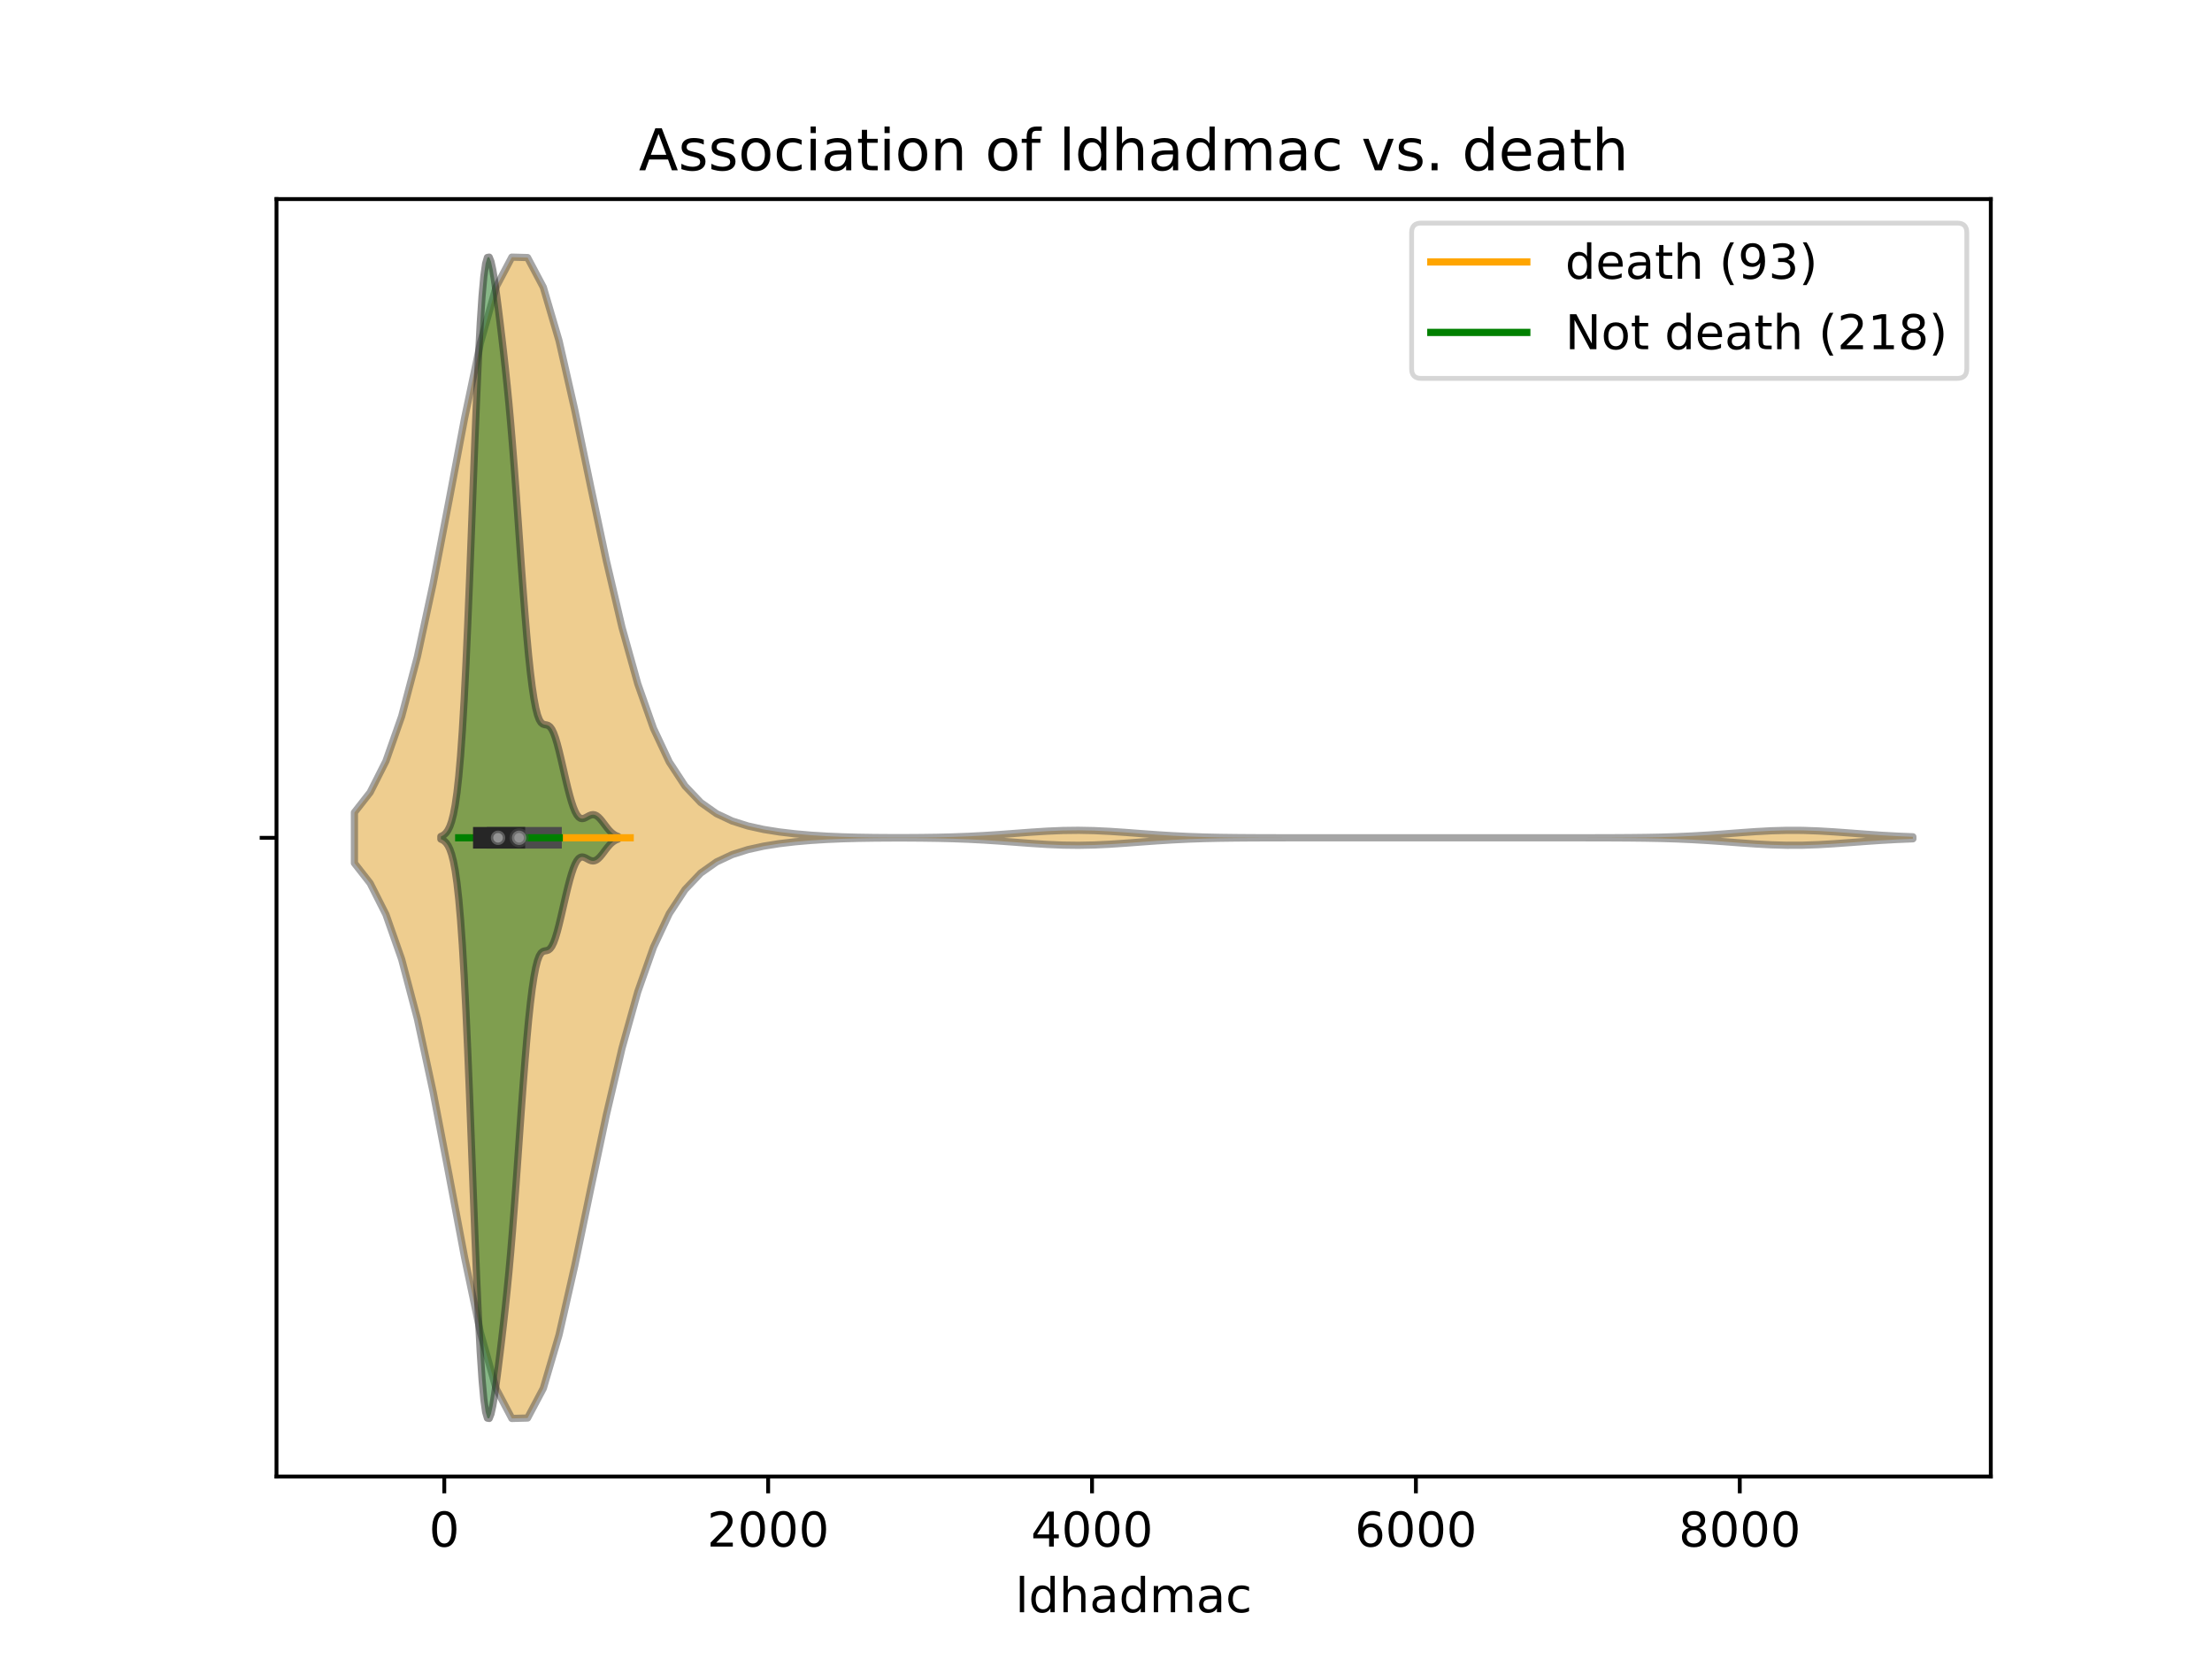 <?xml version="1.0" encoding="utf-8" standalone="no"?>
<!DOCTYPE svg PUBLIC "-//W3C//DTD SVG 1.1//EN"
  "http://www.w3.org/Graphics/SVG/1.1/DTD/svg11.dtd">
<!-- Created with matplotlib (https://matplotlib.org/) -->
<svg height="345.6pt" version="1.1" viewBox="0 0 460.8 345.6" width="460.8pt" xmlns="http://www.w3.org/2000/svg" xmlns:xlink="http://www.w3.org/1999/xlink">
 <defs>
  <style type="text/css">
*{stroke-linecap:butt;stroke-linejoin:round;}
  </style>
 </defs>
 <g id="figure_1">
  <g id="patch_1">
   <path d="M 0 345.6 
L 460.8 345.6 
L 460.8 0 
L 0 0 
z
" style="fill:#ffffff;"/>
  </g>
  <g id="axes_1">
   <g id="patch_2">
    <path d="M 57.6 307.584 
L 414.72 307.584 
L 414.72 41.472 
L 57.6 41.472 
z
" style="fill:#ffffff;"/>
   </g>
   <g id="PolyCollection_1">
    <defs>
     <path d="M 73.833 -165.792 
L 73.833 -176.352 
L 77.112 -180.543 
L 80.391 -187.037 
L 83.671 -196.374 
L 86.95 -208.798 
L 90.229 -224.036 
L 93.509 -241.142 
L 96.788 -258.51 
L 100.067 -274.094 
L 103.347 -285.814 
L 106.626 -292.032 
L 109.905 -291.946 
L 113.185 -285.761 
L 116.464 -274.598 
L 119.743 -260.168 
L 123.023 -244.361 
L 126.302 -228.857 
L 129.581 -214.886 
L 132.861 -203.144 
L 136.14 -193.851 
L 139.42 -186.872 
L 142.699 -181.87 
L 145.978 -178.419 
L 149.258 -176.103 
L 152.537 -174.564 
L 155.816 -173.528 
L 159.096 -172.807 
L 162.375 -172.286 
L 165.654 -171.901 
L 168.934 -171.616 
L 172.213 -171.412 
L 175.492 -171.274 
L 178.772 -171.186 
L 182.051 -171.135 
L 185.33 -171.113 
L 188.61 -171.111 
L 191.889 -171.131 
L 195.168 -171.177 
L 198.448 -171.256 
L 201.727 -171.377 
L 205.006 -171.546 
L 208.286 -171.759 
L 211.565 -172.001 
L 214.844 -172.245 
L 218.124 -172.455 
L 221.403 -172.593 
L 224.682 -172.633 
L 227.962 -172.568 
L 231.241 -172.409 
L 234.52 -172.188 
L 237.8 -171.941 
L 241.079 -171.704 
L 244.358 -171.501 
L 247.638 -171.343 
L 250.917 -171.232 
L 254.196 -171.16 
L 257.476 -171.118 
L 260.755 -171.094 
L 264.034 -171.082 
L 267.314 -171.076 
L 270.593 -171.074 
L 273.872 -171.073 
L 277.152 -171.072 
L 280.431 -171.072 
L 283.71 -171.072 
L 286.99 -171.072 
L 290.269 -171.072 
L 293.548 -171.072 
L 296.828 -171.072 
L 300.107 -171.072 
L 303.386 -171.072 
L 306.666 -171.072 
L 309.945 -171.072 
L 313.224 -171.072 
L 316.504 -171.072 
L 319.783 -171.072 
L 323.062 -171.072 
L 326.342 -171.073 
L 329.621 -171.075 
L 332.9 -171.08 
L 336.18 -171.09 
L 339.459 -171.11 
L 342.739 -171.147 
L 346.018 -171.21 
L 349.297 -171.309 
L 352.577 -171.454 
L 355.856 -171.645 
L 359.135 -171.876 
L 362.415 -172.123 
L 365.694 -172.355 
L 368.973 -172.534 
L 372.253 -172.626 
L 375.532 -172.614 
L 378.811 -172.5 
L 382.091 -172.306 
L 385.37 -172.068 
L 388.649 -171.822 
L 391.929 -171.599 
L 395.208 -171.417 
L 398.487 -171.283 
L 398.487 -170.861 
L 398.487 -170.861 
L 395.208 -170.727 
L 391.929 -170.545 
L 388.649 -170.322 
L 385.37 -170.076 
L 382.091 -169.838 
L 378.811 -169.644 
L 375.532 -169.53 
L 372.253 -169.518 
L 368.973 -169.61 
L 365.694 -169.789 
L 362.415 -170.021 
L 359.135 -170.268 
L 355.856 -170.499 
L 352.577 -170.69 
L 349.297 -170.835 
L 346.018 -170.934 
L 342.739 -170.997 
L 339.459 -171.034 
L 336.18 -171.054 
L 332.9 -171.064 
L 329.621 -171.069 
L 326.342 -171.071 
L 323.062 -171.072 
L 319.783 -171.072 
L 316.504 -171.072 
L 313.224 -171.072 
L 309.945 -171.072 
L 306.666 -171.072 
L 303.386 -171.072 
L 300.107 -171.072 
L 296.828 -171.072 
L 293.548 -171.072 
L 290.269 -171.072 
L 286.99 -171.072 
L 283.71 -171.072 
L 280.431 -171.072 
L 277.152 -171.072 
L 273.872 -171.071 
L 270.593 -171.07 
L 267.314 -171.068 
L 264.034 -171.062 
L 260.755 -171.05 
L 257.476 -171.026 
L 254.196 -170.984 
L 250.917 -170.912 
L 247.638 -170.801 
L 244.358 -170.643 
L 241.079 -170.44 
L 237.8 -170.203 
L 234.52 -169.956 
L 231.241 -169.735 
L 227.962 -169.576 
L 224.682 -169.511 
L 221.403 -169.551 
L 218.124 -169.689 
L 214.844 -169.899 
L 211.565 -170.143 
L 208.286 -170.385 
L 205.006 -170.598 
L 201.727 -170.767 
L 198.448 -170.888 
L 195.168 -170.967 
L 191.889 -171.013 
L 188.61 -171.033 
L 185.33 -171.031 
L 182.051 -171.009 
L 178.772 -170.958 
L 175.492 -170.87 
L 172.213 -170.732 
L 168.934 -170.528 
L 165.654 -170.243 
L 162.375 -169.858 
L 159.096 -169.337 
L 155.816 -168.616 
L 152.537 -167.58 
L 149.258 -166.041 
L 145.978 -163.725 
L 142.699 -160.274 
L 139.42 -155.272 
L 136.14 -148.293 
L 132.861 -139 
L 129.581 -127.258 
L 126.302 -113.287 
L 123.023 -97.783 
L 119.743 -81.976 
L 116.464 -67.546 
L 113.185 -56.383 
L 109.905 -50.198 
L 106.626 -50.112 
L 103.347 -56.33 
L 100.067 -68.05 
L 96.788 -83.634 
L 93.509 -101.002 
L 90.229 -118.108 
L 86.95 -133.346 
L 83.671 -145.77 
L 80.391 -155.107 
L 77.112 -161.601 
L 73.833 -165.792 
z
" id="mf694e64a7d" style="stroke:#4c4c4c;stroke-opacity:0.5;stroke-width:1.5;"/>
    </defs>
    <g clip-path="url(#p15ab6386c9)">
     <use style="fill:#df9c20;fill-opacity:0.5;stroke:#4c4c4c;stroke-opacity:0.5;stroke-width:1.5;" x="0" xlink:href="#mf694e64a7d" y="345.6"/>
    </g>
   </g>
   <g id="PolyCollection_2">
    <defs>
     <path d="M 91.843 -170.79 
L 91.843 -171.354 
L 92.216 -171.523 
L 92.589 -171.775 
L 92.962 -172.145 
L 93.335 -172.679 
L 93.707 -173.437 
L 94.08 -174.497 
L 94.453 -175.953 
L 94.826 -177.919 
L 95.199 -180.522 
L 95.572 -183.896 
L 95.944 -188.167 
L 96.317 -193.436 
L 96.69 -199.762 
L 97.063 -207.137 
L 97.436 -215.475 
L 97.809 -224.604 
L 98.181 -234.264 
L 98.554 -244.126 
L 98.927 -253.819 
L 99.3 -262.959 
L 99.673 -271.194 
L 100.045 -278.232 
L 100.418 -283.874 
L 100.791 -288.023 
L 101.164 -290.688 
L 101.537 -291.967 
L 101.91 -292.032 
L 102.282 -291.094 
L 102.655 -289.382 
L 103.028 -287.111 
L 103.401 -284.469 
L 103.774 -281.597 
L 104.147 -278.587 
L 104.519 -275.48 
L 104.892 -272.27 
L 105.265 -268.92 
L 105.638 -265.372 
L 106.011 -261.563 
L 106.383 -257.446 
L 106.756 -252.997 
L 107.129 -248.228 
L 107.502 -243.19 
L 107.875 -237.968 
L 108.248 -232.672 
L 108.62 -227.424 
L 108.993 -222.345 
L 109.366 -217.541 
L 109.739 -213.102 
L 110.112 -209.096 
L 110.485 -205.57 
L 110.857 -202.556 
L 111.23 -200.069 
L 111.603 -198.107 
L 111.976 -196.652 
L 112.349 -195.66 
L 112.721 -195.061 
L 113.094 -194.759 
L 113.467 -194.64 
L 113.84 -194.581 
L 114.213 -194.462 
L 114.586 -194.185 
L 114.958 -193.682 
L 115.331 -192.92 
L 115.704 -191.901 
L 116.077 -190.657 
L 116.45 -189.234 
L 116.823 -187.689 
L 117.195 -186.076 
L 117.568 -184.444 
L 117.941 -182.839 
L 118.314 -181.3 
L 118.687 -179.866 
L 119.059 -178.574 
L 119.432 -177.457 
L 119.805 -176.544 
L 120.178 -175.852 
L 120.551 -175.385 
L 120.924 -175.131 
L 121.296 -175.061 
L 121.669 -175.134 
L 122.042 -175.3 
L 122.415 -175.507 
L 122.788 -175.702 
L 123.16 -175.844 
L 123.533 -175.897 
L 123.906 -175.842 
L 124.279 -175.671 
L 124.652 -175.389 
L 125.025 -175.013 
L 125.397 -174.567 
L 125.77 -174.08 
L 126.143 -173.582 
L 126.516 -173.1 
L 126.889 -172.659 
L 127.262 -172.273 
L 127.634 -171.95 
L 128.007 -171.692 
L 128.38 -171.494 
L 128.753 -171.35 
L 128.753 -170.794 
L 128.753 -170.794 
L 128.38 -170.65 
L 128.007 -170.452 
L 127.634 -170.194 
L 127.262 -169.871 
L 126.889 -169.485 
L 126.516 -169.044 
L 126.143 -168.562 
L 125.77 -168.064 
L 125.397 -167.577 
L 125.025 -167.131 
L 124.652 -166.755 
L 124.279 -166.473 
L 123.906 -166.302 
L 123.533 -166.247 
L 123.16 -166.3 
L 122.788 -166.442 
L 122.415 -166.637 
L 122.042 -166.844 
L 121.669 -167.01 
L 121.296 -167.083 
L 120.924 -167.013 
L 120.551 -166.759 
L 120.178 -166.292 
L 119.805 -165.6 
L 119.432 -164.687 
L 119.059 -163.57 
L 118.687 -162.278 
L 118.314 -160.844 
L 117.941 -159.305 
L 117.568 -157.7 
L 117.195 -156.068 
L 116.823 -154.455 
L 116.45 -152.91 
L 116.077 -151.487 
L 115.704 -150.243 
L 115.331 -149.224 
L 114.958 -148.462 
L 114.586 -147.959 
L 114.213 -147.682 
L 113.84 -147.563 
L 113.467 -147.504 
L 113.094 -147.385 
L 112.721 -147.083 
L 112.349 -146.484 
L 111.976 -145.492 
L 111.603 -144.037 
L 111.23 -142.075 
L 110.857 -139.588 
L 110.485 -136.574 
L 110.112 -133.048 
L 109.739 -129.042 
L 109.366 -124.603 
L 108.993 -119.799 
L 108.62 -114.72 
L 108.248 -109.472 
L 107.875 -104.176 
L 107.502 -98.954 
L 107.129 -93.916 
L 106.756 -89.147 
L 106.383 -84.698 
L 106.011 -80.581 
L 105.638 -76.772 
L 105.265 -73.224 
L 104.892 -69.874 
L 104.519 -66.664 
L 104.147 -63.557 
L 103.774 -60.547 
L 103.401 -57.675 
L 103.028 -55.033 
L 102.655 -52.762 
L 102.282 -51.05 
L 101.91 -50.112 
L 101.537 -50.177 
L 101.164 -51.456 
L 100.791 -54.121 
L 100.418 -58.27 
L 100.045 -63.912 
L 99.673 -70.95 
L 99.3 -79.185 
L 98.927 -88.325 
L 98.554 -98.018 
L 98.181 -107.88 
L 97.809 -117.54 
L 97.436 -126.669 
L 97.063 -135.007 
L 96.69 -142.382 
L 96.317 -148.708 
L 95.944 -153.977 
L 95.572 -158.248 
L 95.199 -161.622 
L 94.826 -164.225 
L 94.453 -166.191 
L 94.08 -167.647 
L 93.707 -168.707 
L 93.335 -169.465 
L 92.962 -169.999 
L 92.589 -170.369 
L 92.216 -170.621 
L 91.843 -170.79 
z
" id="m2866a04f6e" style="stroke:#262626;stroke-opacity:0.5;stroke-width:1.5;"/>
    </defs>
    <g clip-path="url(#p15ab6386c9)">
     <use style="fill:#107010;fill-opacity:0.5;stroke:#262626;stroke-opacity:0.5;stroke-width:1.5;" x="0" xlink:href="#m2866a04f6e" y="345.6"/>
    </g>
   </g>
   <g id="matplotlib.axis_1">
    <g id="xtick_1">
     <g id="line2d_1">
      <defs>
       <path d="M 0 0 
L 0 3.5 
" id="m58e5b66599" style="stroke:#000000;stroke-width:0.8;"/>
      </defs>
      <g>
       <use style="stroke:#000000;stroke-width:0.8;" x="92.554" xlink:href="#m58e5b66599" y="307.584"/>
      </g>
     </g>
     <g id="text_1">
      <!-- 0 -->
      <defs>
       <path d="M 31.781 66.406 
Q 24.172 66.406 20.328 58.906 
Q 16.5 51.422 16.5 36.375 
Q 16.5 21.391 20.328 13.891 
Q 24.172 6.391 31.781 6.391 
Q 39.453 6.391 43.281 13.891 
Q 47.125 21.391 47.125 36.375 
Q 47.125 51.422 43.281 58.906 
Q 39.453 66.406 31.781 66.406 
z
M 31.781 74.219 
Q 44.047 74.219 50.516 64.516 
Q 56.984 54.828 56.984 36.375 
Q 56.984 17.969 50.516 8.266 
Q 44.047 -1.422 31.781 -1.422 
Q 19.531 -1.422 13.062 8.266 
Q 6.594 17.969 6.594 36.375 
Q 6.594 54.828 13.062 64.516 
Q 19.531 74.219 31.781 74.219 
z
" id="DejaVuSans-48"/>
      </defs>
      <g transform="translate(89.373 322.182)scale(0.1 -0.1)">
       <use xlink:href="#DejaVuSans-48"/>
      </g>
     </g>
    </g>
    <g id="xtick_2">
     <g id="line2d_2">
      <g>
       <use style="stroke:#000000;stroke-width:0.8;" x="160.022" xlink:href="#m58e5b66599" y="307.584"/>
      </g>
     </g>
     <g id="text_2">
      <!-- 2000 -->
      <defs>
       <path d="M 19.188 8.297 
L 53.609 8.297 
L 53.609 0 
L 7.328 0 
L 7.328 8.297 
Q 12.938 14.109 22.625 23.891 
Q 32.328 33.688 34.812 36.531 
Q 39.547 41.844 41.422 45.531 
Q 43.312 49.219 43.312 52.781 
Q 43.312 58.594 39.234 62.25 
Q 35.156 65.922 28.609 65.922 
Q 23.969 65.922 18.812 64.312 
Q 13.672 62.703 7.812 59.422 
L 7.812 69.391 
Q 13.766 71.781 18.938 73 
Q 24.125 74.219 28.422 74.219 
Q 39.75 74.219 46.484 68.547 
Q 53.219 62.891 53.219 53.422 
Q 53.219 48.922 51.531 44.891 
Q 49.859 40.875 45.406 35.406 
Q 44.188 33.984 37.641 27.219 
Q 31.109 20.453 19.188 8.297 
z
" id="DejaVuSans-50"/>
      </defs>
      <g transform="translate(147.297 322.182)scale(0.1 -0.1)">
       <use xlink:href="#DejaVuSans-50"/>
       <use x="63.623" xlink:href="#DejaVuSans-48"/>
       <use x="127.246" xlink:href="#DejaVuSans-48"/>
       <use x="190.869" xlink:href="#DejaVuSans-48"/>
      </g>
     </g>
    </g>
    <g id="xtick_3">
     <g id="line2d_3">
      <g>
       <use style="stroke:#000000;stroke-width:0.8;" x="227.49" xlink:href="#m58e5b66599" y="307.584"/>
      </g>
     </g>
     <g id="text_3">
      <!-- 4000 -->
      <defs>
       <path d="M 37.797 64.312 
L 12.891 25.391 
L 37.797 25.391 
z
M 35.203 72.906 
L 47.609 72.906 
L 47.609 25.391 
L 58.016 25.391 
L 58.016 17.188 
L 47.609 17.188 
L 47.609 0 
L 37.797 0 
L 37.797 17.188 
L 4.891 17.188 
L 4.891 26.703 
z
" id="DejaVuSans-52"/>
      </defs>
      <g transform="translate(214.765 322.182)scale(0.1 -0.1)">
       <use xlink:href="#DejaVuSans-52"/>
       <use x="63.623" xlink:href="#DejaVuSans-48"/>
       <use x="127.246" xlink:href="#DejaVuSans-48"/>
       <use x="190.869" xlink:href="#DejaVuSans-48"/>
      </g>
     </g>
    </g>
    <g id="xtick_4">
     <g id="line2d_4">
      <g>
       <use style="stroke:#000000;stroke-width:0.8;" x="294.959" xlink:href="#m58e5b66599" y="307.584"/>
      </g>
     </g>
     <g id="text_4">
      <!-- 6000 -->
      <defs>
       <path d="M 33.016 40.375 
Q 26.375 40.375 22.484 35.828 
Q 18.609 31.297 18.609 23.391 
Q 18.609 15.531 22.484 10.953 
Q 26.375 6.391 33.016 6.391 
Q 39.656 6.391 43.531 10.953 
Q 47.406 15.531 47.406 23.391 
Q 47.406 31.297 43.531 35.828 
Q 39.656 40.375 33.016 40.375 
z
M 52.594 71.297 
L 52.594 62.312 
Q 48.875 64.062 45.094 64.984 
Q 41.312 65.922 37.594 65.922 
Q 27.828 65.922 22.672 59.328 
Q 17.531 52.734 16.797 39.406 
Q 19.672 43.656 24.016 45.922 
Q 28.375 48.188 33.594 48.188 
Q 44.578 48.188 50.953 41.516 
Q 57.328 34.859 57.328 23.391 
Q 57.328 12.156 50.688 5.359 
Q 44.047 -1.422 33.016 -1.422 
Q 20.359 -1.422 13.672 8.266 
Q 6.984 17.969 6.984 36.375 
Q 6.984 53.656 15.188 63.938 
Q 23.391 74.219 37.203 74.219 
Q 40.922 74.219 44.703 73.484 
Q 48.484 72.75 52.594 71.297 
z
" id="DejaVuSans-54"/>
      </defs>
      <g transform="translate(282.234 322.182)scale(0.1 -0.1)">
       <use xlink:href="#DejaVuSans-54"/>
       <use x="63.623" xlink:href="#DejaVuSans-48"/>
       <use x="127.246" xlink:href="#DejaVuSans-48"/>
       <use x="190.869" xlink:href="#DejaVuSans-48"/>
      </g>
     </g>
    </g>
    <g id="xtick_5">
     <g id="line2d_5">
      <g>
       <use style="stroke:#000000;stroke-width:0.8;" x="362.427" xlink:href="#m58e5b66599" y="307.584"/>
      </g>
     </g>
     <g id="text_5">
      <!-- 8000 -->
      <defs>
       <path d="M 31.781 34.625 
Q 24.75 34.625 20.719 30.859 
Q 16.703 27.094 16.703 20.516 
Q 16.703 13.922 20.719 10.156 
Q 24.75 6.391 31.781 6.391 
Q 38.812 6.391 42.859 10.172 
Q 46.922 13.969 46.922 20.516 
Q 46.922 27.094 42.891 30.859 
Q 38.875 34.625 31.781 34.625 
z
M 21.922 38.812 
Q 15.578 40.375 12.031 44.719 
Q 8.5 49.078 8.5 55.328 
Q 8.5 64.062 14.719 69.141 
Q 20.953 74.219 31.781 74.219 
Q 42.672 74.219 48.875 69.141 
Q 55.078 64.062 55.078 55.328 
Q 55.078 49.078 51.531 44.719 
Q 48 40.375 41.703 38.812 
Q 48.828 37.156 52.797 32.312 
Q 56.781 27.484 56.781 20.516 
Q 56.781 9.906 50.312 4.234 
Q 43.844 -1.422 31.781 -1.422 
Q 19.734 -1.422 13.25 4.234 
Q 6.781 9.906 6.781 20.516 
Q 6.781 27.484 10.781 32.312 
Q 14.797 37.156 21.922 38.812 
z
M 18.312 54.391 
Q 18.312 48.734 21.844 45.562 
Q 25.391 42.391 31.781 42.391 
Q 38.141 42.391 41.719 45.562 
Q 45.312 48.734 45.312 54.391 
Q 45.312 60.062 41.719 63.234 
Q 38.141 66.406 31.781 66.406 
Q 25.391 66.406 21.844 63.234 
Q 18.312 60.062 18.312 54.391 
z
" id="DejaVuSans-56"/>
      </defs>
      <g transform="translate(349.702 322.182)scale(0.1 -0.1)">
       <use xlink:href="#DejaVuSans-56"/>
       <use x="63.623" xlink:href="#DejaVuSans-48"/>
       <use x="127.246" xlink:href="#DejaVuSans-48"/>
       <use x="190.869" xlink:href="#DejaVuSans-48"/>
      </g>
     </g>
    </g>
    <g id="text_6">
     <!-- ldhadmac -->
     <defs>
      <path d="M 9.422 75.984 
L 18.406 75.984 
L 18.406 0 
L 9.422 0 
z
" id="DejaVuSans-108"/>
      <path d="M 45.406 46.391 
L 45.406 75.984 
L 54.391 75.984 
L 54.391 0 
L 45.406 0 
L 45.406 8.203 
Q 42.578 3.328 38.25 0.953 
Q 33.938 -1.422 27.875 -1.422 
Q 17.969 -1.422 11.734 6.484 
Q 5.516 14.406 5.516 27.297 
Q 5.516 40.188 11.734 48.094 
Q 17.969 56 27.875 56 
Q 33.938 56 38.25 53.625 
Q 42.578 51.266 45.406 46.391 
z
M 14.797 27.297 
Q 14.797 17.391 18.875 11.75 
Q 22.953 6.109 30.078 6.109 
Q 37.203 6.109 41.297 11.75 
Q 45.406 17.391 45.406 27.297 
Q 45.406 37.203 41.297 42.844 
Q 37.203 48.484 30.078 48.484 
Q 22.953 48.484 18.875 42.844 
Q 14.797 37.203 14.797 27.297 
z
" id="DejaVuSans-100"/>
      <path d="M 54.891 33.016 
L 54.891 0 
L 45.906 0 
L 45.906 32.719 
Q 45.906 40.484 42.875 44.328 
Q 39.844 48.188 33.797 48.188 
Q 26.516 48.188 22.312 43.547 
Q 18.109 38.922 18.109 30.906 
L 18.109 0 
L 9.078 0 
L 9.078 75.984 
L 18.109 75.984 
L 18.109 46.188 
Q 21.344 51.125 25.703 53.562 
Q 30.078 56 35.797 56 
Q 45.219 56 50.047 50.172 
Q 54.891 44.344 54.891 33.016 
z
" id="DejaVuSans-104"/>
      <path d="M 34.281 27.484 
Q 23.391 27.484 19.188 25 
Q 14.984 22.516 14.984 16.5 
Q 14.984 11.719 18.141 8.906 
Q 21.297 6.109 26.703 6.109 
Q 34.188 6.109 38.703 11.406 
Q 43.219 16.703 43.219 25.484 
L 43.219 27.484 
z
M 52.203 31.203 
L 52.203 0 
L 43.219 0 
L 43.219 8.297 
Q 40.141 3.328 35.547 0.953 
Q 30.953 -1.422 24.312 -1.422 
Q 15.922 -1.422 10.953 3.297 
Q 6 8.016 6 15.922 
Q 6 25.141 12.172 29.828 
Q 18.359 34.516 30.609 34.516 
L 43.219 34.516 
L 43.219 35.406 
Q 43.219 41.609 39.141 45 
Q 35.062 48.391 27.688 48.391 
Q 23 48.391 18.547 47.266 
Q 14.109 46.141 10.016 43.891 
L 10.016 52.203 
Q 14.938 54.109 19.578 55.047 
Q 24.219 56 28.609 56 
Q 40.484 56 46.344 49.844 
Q 52.203 43.703 52.203 31.203 
z
" id="DejaVuSans-97"/>
      <path d="M 52 44.188 
Q 55.375 50.25 60.062 53.125 
Q 64.75 56 71.094 56 
Q 79.641 56 84.281 50.016 
Q 88.922 44.047 88.922 33.016 
L 88.922 0 
L 79.891 0 
L 79.891 32.719 
Q 79.891 40.578 77.094 44.375 
Q 74.312 48.188 68.609 48.188 
Q 61.625 48.188 57.562 43.547 
Q 53.516 38.922 53.516 30.906 
L 53.516 0 
L 44.484 0 
L 44.484 32.719 
Q 44.484 40.625 41.703 44.406 
Q 38.922 48.188 33.109 48.188 
Q 26.219 48.188 22.156 43.531 
Q 18.109 38.875 18.109 30.906 
L 18.109 0 
L 9.078 0 
L 9.078 54.688 
L 18.109 54.688 
L 18.109 46.188 
Q 21.188 51.219 25.484 53.609 
Q 29.781 56 35.688 56 
Q 41.656 56 45.828 52.969 
Q 50 49.953 52 44.188 
z
" id="DejaVuSans-109"/>
      <path d="M 48.781 52.594 
L 48.781 44.188 
Q 44.969 46.297 41.141 47.344 
Q 37.312 48.391 33.406 48.391 
Q 24.656 48.391 19.812 42.844 
Q 14.984 37.312 14.984 27.297 
Q 14.984 17.281 19.812 11.734 
Q 24.656 6.203 33.406 6.203 
Q 37.312 6.203 41.141 7.25 
Q 44.969 8.297 48.781 10.406 
L 48.781 2.094 
Q 45.016 0.344 40.984 -0.531 
Q 36.969 -1.422 32.422 -1.422 
Q 20.062 -1.422 12.781 6.344 
Q 5.516 14.109 5.516 27.297 
Q 5.516 40.672 12.859 48.328 
Q 20.219 56 33.016 56 
Q 37.156 56 41.109 55.141 
Q 45.062 54.297 48.781 52.594 
z
" id="DejaVuSans-99"/>
     </defs>
     <g transform="translate(211.506 335.861)scale(0.1 -0.1)">
      <use xlink:href="#DejaVuSans-108"/>
      <use x="27.783" xlink:href="#DejaVuSans-100"/>
      <use x="91.26" xlink:href="#DejaVuSans-104"/>
      <use x="154.639" xlink:href="#DejaVuSans-97"/>
      <use x="215.918" xlink:href="#DejaVuSans-100"/>
      <use x="279.395" xlink:href="#DejaVuSans-109"/>
      <use x="376.807" xlink:href="#DejaVuSans-97"/>
      <use x="438.086" xlink:href="#DejaVuSans-99"/>
     </g>
    </g>
   </g>
   <g id="matplotlib.axis_2">
    <g id="ytick_1">
     <g id="line2d_6">
      <defs>
       <path d="M 0 0 
L -3.5 0 
" id="m121e81fcd8" style="stroke:#000000;stroke-width:0.8;"/>
      </defs>
      <g>
       <use style="stroke:#000000;stroke-width:0.8;" x="57.6" xlink:href="#m121e81fcd8" y="174.528"/>
      </g>
     </g>
    </g>
   </g>
   <g id="line2d_7">
    <path clip-path="url(#p15ab6386c9)" d="M 98.795 174.528 
L 131.281 174.528 
" style="fill:none;stroke:#ffa500;stroke-linecap:square;stroke-width:1.5;"/>
   </g>
   <g id="line2d_8">
    <path clip-path="url(#p15ab6386c9)" d="M 103.652 174.528 
L 114.785 174.528 
" style="fill:none;stroke:#4c4c4c;stroke-linecap:square;stroke-width:4.5;"/>
   </g>
   <g id="line2d_9">
    <path clip-path="url(#p15ab6386c9)" d="M 95.556 174.528 
L 116.505 174.528 
" style="fill:none;stroke:#008000;stroke-linecap:square;stroke-width:1.5;"/>
   </g>
   <g id="line2d_10">
    <path clip-path="url(#p15ab6386c9)" d="M 100.794 174.528 
L 107.152 174.528 
" style="fill:none;stroke:#262626;stroke-linecap:square;stroke-width:4.5;"/>
   </g>
   <g id="patch_3">
    <path d="M 57.6 307.584 
L 57.6 41.472 
" style="fill:none;stroke:#000000;stroke-linecap:square;stroke-linejoin:miter;stroke-width:0.8;"/>
   </g>
   <g id="patch_4">
    <path d="M 414.72 307.584 
L 414.72 41.472 
" style="fill:none;stroke:#000000;stroke-linecap:square;stroke-linejoin:miter;stroke-width:0.8;"/>
   </g>
   <g id="patch_5">
    <path d="M 57.6 307.584 
L 414.72 307.584 
" style="fill:none;stroke:#000000;stroke-linecap:square;stroke-linejoin:miter;stroke-width:0.8;"/>
   </g>
   <g id="patch_6">
    <path d="M 57.6 41.472 
L 414.72 41.472 
" style="fill:none;stroke:#000000;stroke-linecap:square;stroke-linejoin:miter;stroke-width:0.8;"/>
   </g>
   <g id="PathCollection_1">
    <defs>
     <path d="M 0 1.5 
C 0.398 1.5 0.779 1.342 1.061 1.061 
C 1.342 0.779 1.5 0.398 1.5 0 
C 1.5 -0.398 1.342 -0.779 1.061 -1.061 
C 0.779 -1.342 0.398 -1.5 0 -1.5 
C -0.398 -1.5 -0.779 -1.342 -1.061 -1.061 
C -1.342 -0.779 -1.5 -0.398 -1.5 0 
C -1.5 0.398 -1.342 0.779 -1.061 1.061 
C -0.779 1.342 -0.398 1.5 0 1.5 
z
" id="m01c5843227" style="stroke:#4c4c4c;stroke-opacity:0.5;"/>
    </defs>
    <g clip-path="url(#p15ab6386c9)">
     <use style="fill:#ffffff;fill-opacity:0.5;stroke:#4c4c4c;stroke-opacity:0.5;" x="108.139" xlink:href="#m01c5843227" y="174.528"/>
    </g>
   </g>
   <g id="PathCollection_2">
    <defs>
     <path d="M 0 1.5 
C 0.398 1.5 0.779 1.342 1.061 1.061 
C 1.342 0.779 1.5 0.398 1.5 0 
C 1.5 -0.398 1.342 -0.779 1.061 -1.061 
C 0.779 -1.342 0.398 -1.5 0 -1.5 
C -0.398 -1.5 -0.779 -1.342 -1.061 -1.061 
C -1.342 -0.779 -1.5 -0.398 -1.5 0 
C -1.5 0.398 -1.342 0.779 -1.061 1.061 
C -0.779 1.342 -0.398 1.5 0 1.5 
z
" id="m2295af2f38" style="stroke:#262626;stroke-opacity:0.5;"/>
    </defs>
    <g clip-path="url(#p15ab6386c9)">
     <use style="fill:#ffffff;fill-opacity:0.5;stroke:#262626;stroke-opacity:0.5;" x="103.754" xlink:href="#m2295af2f38" y="174.528"/>
    </g>
   </g>
   <g id="text_7">
    <!-- Association of ldhadmac vs. death -->
    <defs>
     <path d="M 34.188 63.188 
L 20.797 26.906 
L 47.609 26.906 
z
M 28.609 72.906 
L 39.797 72.906 
L 67.578 0 
L 57.328 0 
L 50.688 18.703 
L 17.828 18.703 
L 11.188 0 
L 0.781 0 
z
" id="DejaVuSans-65"/>
     <path d="M 44.281 53.078 
L 44.281 44.578 
Q 40.484 46.531 36.375 47.5 
Q 32.281 48.484 27.875 48.484 
Q 21.188 48.484 17.844 46.438 
Q 14.5 44.391 14.5 40.281 
Q 14.5 37.156 16.891 35.375 
Q 19.281 33.594 26.516 31.984 
L 29.594 31.297 
Q 39.156 29.25 43.188 25.516 
Q 47.219 21.781 47.219 15.094 
Q 47.219 7.469 41.188 3.016 
Q 35.156 -1.422 24.609 -1.422 
Q 20.219 -1.422 15.453 -0.562 
Q 10.688 0.297 5.422 2 
L 5.422 11.281 
Q 10.406 8.688 15.234 7.391 
Q 20.062 6.109 24.812 6.109 
Q 31.156 6.109 34.562 8.281 
Q 37.984 10.453 37.984 14.406 
Q 37.984 18.062 35.516 20.016 
Q 33.062 21.969 24.703 23.781 
L 21.578 24.516 
Q 13.234 26.266 9.516 29.906 
Q 5.812 33.547 5.812 39.891 
Q 5.812 47.609 11.281 51.797 
Q 16.75 56 26.812 56 
Q 31.781 56 36.172 55.266 
Q 40.578 54.547 44.281 53.078 
z
" id="DejaVuSans-115"/>
     <path d="M 30.609 48.391 
Q 23.391 48.391 19.188 42.75 
Q 14.984 37.109 14.984 27.297 
Q 14.984 17.484 19.156 11.844 
Q 23.344 6.203 30.609 6.203 
Q 37.797 6.203 41.984 11.859 
Q 46.188 17.531 46.188 27.297 
Q 46.188 37.016 41.984 42.703 
Q 37.797 48.391 30.609 48.391 
z
M 30.609 56 
Q 42.328 56 49.016 48.375 
Q 55.719 40.766 55.719 27.297 
Q 55.719 13.875 49.016 6.219 
Q 42.328 -1.422 30.609 -1.422 
Q 18.844 -1.422 12.172 6.219 
Q 5.516 13.875 5.516 27.297 
Q 5.516 40.766 12.172 48.375 
Q 18.844 56 30.609 56 
z
" id="DejaVuSans-111"/>
     <path d="M 9.422 54.688 
L 18.406 54.688 
L 18.406 0 
L 9.422 0 
z
M 9.422 75.984 
L 18.406 75.984 
L 18.406 64.594 
L 9.422 64.594 
z
" id="DejaVuSans-105"/>
     <path d="M 18.312 70.219 
L 18.312 54.688 
L 36.812 54.688 
L 36.812 47.703 
L 18.312 47.703 
L 18.312 18.016 
Q 18.312 11.328 20.141 9.422 
Q 21.969 7.516 27.594 7.516 
L 36.812 7.516 
L 36.812 0 
L 27.594 0 
Q 17.188 0 13.234 3.875 
Q 9.281 7.766 9.281 18.016 
L 9.281 47.703 
L 2.688 47.703 
L 2.688 54.688 
L 9.281 54.688 
L 9.281 70.219 
z
" id="DejaVuSans-116"/>
     <path d="M 54.891 33.016 
L 54.891 0 
L 45.906 0 
L 45.906 32.719 
Q 45.906 40.484 42.875 44.328 
Q 39.844 48.188 33.797 48.188 
Q 26.516 48.188 22.312 43.547 
Q 18.109 38.922 18.109 30.906 
L 18.109 0 
L 9.078 0 
L 9.078 54.688 
L 18.109 54.688 
L 18.109 46.188 
Q 21.344 51.125 25.703 53.562 
Q 30.078 56 35.797 56 
Q 45.219 56 50.047 50.172 
Q 54.891 44.344 54.891 33.016 
z
" id="DejaVuSans-110"/>
     <path id="DejaVuSans-32"/>
     <path d="M 37.109 75.984 
L 37.109 68.5 
L 28.516 68.5 
Q 23.688 68.5 21.797 66.547 
Q 19.922 64.594 19.922 59.516 
L 19.922 54.688 
L 34.719 54.688 
L 34.719 47.703 
L 19.922 47.703 
L 19.922 0 
L 10.891 0 
L 10.891 47.703 
L 2.297 47.703 
L 2.297 54.688 
L 10.891 54.688 
L 10.891 58.5 
Q 10.891 67.625 15.141 71.797 
Q 19.391 75.984 28.609 75.984 
z
" id="DejaVuSans-102"/>
     <path d="M 2.984 54.688 
L 12.5 54.688 
L 29.594 8.797 
L 46.688 54.688 
L 56.203 54.688 
L 35.688 0 
L 23.484 0 
z
" id="DejaVuSans-118"/>
     <path d="M 10.688 12.406 
L 21 12.406 
L 21 0 
L 10.688 0 
z
" id="DejaVuSans-46"/>
     <path d="M 56.203 29.594 
L 56.203 25.203 
L 14.891 25.203 
Q 15.484 15.922 20.484 11.062 
Q 25.484 6.203 34.422 6.203 
Q 39.594 6.203 44.453 7.469 
Q 49.312 8.734 54.109 11.281 
L 54.109 2.781 
Q 49.266 0.734 44.188 -0.344 
Q 39.109 -1.422 33.891 -1.422 
Q 20.797 -1.422 13.156 6.188 
Q 5.516 13.812 5.516 26.812 
Q 5.516 40.234 12.766 48.109 
Q 20.016 56 32.328 56 
Q 43.359 56 49.781 48.891 
Q 56.203 41.797 56.203 29.594 
z
M 47.219 32.234 
Q 47.125 39.594 43.094 43.984 
Q 39.062 48.391 32.422 48.391 
Q 24.906 48.391 20.391 44.141 
Q 15.875 39.891 15.188 32.172 
z
" id="DejaVuSans-101"/>
    </defs>
    <g transform="translate(133.086 35.472)scale(0.12 -0.12)">
     <use xlink:href="#DejaVuSans-65"/>
     <use x="68.408" xlink:href="#DejaVuSans-115"/>
     <use x="120.508" xlink:href="#DejaVuSans-115"/>
     <use x="172.607" xlink:href="#DejaVuSans-111"/>
     <use x="233.789" xlink:href="#DejaVuSans-99"/>
     <use x="288.77" xlink:href="#DejaVuSans-105"/>
     <use x="316.553" xlink:href="#DejaVuSans-97"/>
     <use x="377.832" xlink:href="#DejaVuSans-116"/>
     <use x="417.041" xlink:href="#DejaVuSans-105"/>
     <use x="444.824" xlink:href="#DejaVuSans-111"/>
     <use x="506.006" xlink:href="#DejaVuSans-110"/>
     <use x="569.385" xlink:href="#DejaVuSans-32"/>
     <use x="601.172" xlink:href="#DejaVuSans-111"/>
     <use x="662.354" xlink:href="#DejaVuSans-102"/>
     <use x="697.559" xlink:href="#DejaVuSans-32"/>
     <use x="729.346" xlink:href="#DejaVuSans-108"/>
     <use x="757.129" xlink:href="#DejaVuSans-100"/>
     <use x="820.605" xlink:href="#DejaVuSans-104"/>
     <use x="883.984" xlink:href="#DejaVuSans-97"/>
     <use x="945.264" xlink:href="#DejaVuSans-100"/>
     <use x="1008.74" xlink:href="#DejaVuSans-109"/>
     <use x="1106.152" xlink:href="#DejaVuSans-97"/>
     <use x="1167.432" xlink:href="#DejaVuSans-99"/>
     <use x="1222.412" xlink:href="#DejaVuSans-32"/>
     <use x="1254.199" xlink:href="#DejaVuSans-118"/>
     <use x="1313.379" xlink:href="#DejaVuSans-115"/>
     <use x="1365.479" xlink:href="#DejaVuSans-46"/>
     <use x="1397.266" xlink:href="#DejaVuSans-32"/>
     <use x="1429.053" xlink:href="#DejaVuSans-100"/>
     <use x="1492.529" xlink:href="#DejaVuSans-101"/>
     <use x="1554.053" xlink:href="#DejaVuSans-97"/>
     <use x="1615.332" xlink:href="#DejaVuSans-116"/>
     <use x="1654.541" xlink:href="#DejaVuSans-104"/>
    </g>
   </g>
   <g id="legend_1">
    <g id="patch_7">
     <path d="M 296.065 78.828 
L 407.72 78.828 
Q 409.72 78.828 409.72 76.828 
L 409.72 48.472 
Q 409.72 46.472 407.72 46.472 
L 296.065 46.472 
Q 294.065 46.472 294.065 48.472 
L 294.065 76.828 
Q 294.065 78.828 296.065 78.828 
z
" style="fill:#ffffff;opacity:0.8;stroke:#cccccc;stroke-linejoin:miter;"/>
    </g>
    <g id="line2d_11">
     <path d="M 298.065 54.57 
L 318.065 54.57 
" style="fill:none;stroke:#ffa500;stroke-linecap:square;stroke-width:1.5;"/>
    </g>
    <g id="line2d_12"/>
    <g id="text_8">
     <!-- death (93) -->
     <defs>
      <path d="M 31 75.875 
Q 24.469 64.656 21.281 53.656 
Q 18.109 42.672 18.109 31.391 
Q 18.109 20.125 21.312 9.062 
Q 24.516 -2 31 -13.188 
L 23.188 -13.188 
Q 15.875 -1.703 12.234 9.375 
Q 8.594 20.453 8.594 31.391 
Q 8.594 42.281 12.203 53.312 
Q 15.828 64.359 23.188 75.875 
z
" id="DejaVuSans-40"/>
      <path d="M 10.984 1.516 
L 10.984 10.5 
Q 14.703 8.734 18.5 7.812 
Q 22.312 6.891 25.984 6.891 
Q 35.75 6.891 40.891 13.453 
Q 46.047 20.016 46.781 33.406 
Q 43.953 29.203 39.594 26.953 
Q 35.25 24.703 29.984 24.703 
Q 19.047 24.703 12.672 31.312 
Q 6.297 37.938 6.297 49.422 
Q 6.297 60.641 12.938 67.422 
Q 19.578 74.219 30.609 74.219 
Q 43.266 74.219 49.922 64.516 
Q 56.594 54.828 56.594 36.375 
Q 56.594 19.141 48.406 8.859 
Q 40.234 -1.422 26.422 -1.422 
Q 22.703 -1.422 18.891 -0.688 
Q 15.094 0.047 10.984 1.516 
z
M 30.609 32.422 
Q 37.25 32.422 41.125 36.953 
Q 45.016 41.5 45.016 49.422 
Q 45.016 57.281 41.125 61.844 
Q 37.25 66.406 30.609 66.406 
Q 23.969 66.406 20.094 61.844 
Q 16.219 57.281 16.219 49.422 
Q 16.219 41.5 20.094 36.953 
Q 23.969 32.422 30.609 32.422 
z
" id="DejaVuSans-57"/>
      <path d="M 40.578 39.312 
Q 47.656 37.797 51.625 33 
Q 55.609 28.219 55.609 21.188 
Q 55.609 10.406 48.188 4.484 
Q 40.766 -1.422 27.094 -1.422 
Q 22.516 -1.422 17.656 -0.516 
Q 12.797 0.391 7.625 2.203 
L 7.625 11.719 
Q 11.719 9.328 16.594 8.109 
Q 21.484 6.891 26.812 6.891 
Q 36.078 6.891 40.938 10.547 
Q 45.797 14.203 45.797 21.188 
Q 45.797 27.641 41.281 31.266 
Q 36.766 34.906 28.719 34.906 
L 20.219 34.906 
L 20.219 43.016 
L 29.109 43.016 
Q 36.375 43.016 40.234 45.922 
Q 44.094 48.828 44.094 54.297 
Q 44.094 59.906 40.109 62.906 
Q 36.141 65.922 28.719 65.922 
Q 24.656 65.922 20.016 65.031 
Q 15.375 64.156 9.812 62.312 
L 9.812 71.094 
Q 15.438 72.656 20.344 73.438 
Q 25.25 74.219 29.594 74.219 
Q 40.828 74.219 47.359 69.109 
Q 53.906 64.016 53.906 55.328 
Q 53.906 49.266 50.438 45.094 
Q 46.969 40.922 40.578 39.312 
z
" id="DejaVuSans-51"/>
      <path d="M 8.016 75.875 
L 15.828 75.875 
Q 23.141 64.359 26.781 53.312 
Q 30.422 42.281 30.422 31.391 
Q 30.422 20.453 26.781 9.375 
Q 23.141 -1.703 15.828 -13.188 
L 8.016 -13.188 
Q 14.5 -2 17.703 9.062 
Q 20.906 20.125 20.906 31.391 
Q 20.906 42.672 17.703 53.656 
Q 14.5 64.656 8.016 75.875 
z
" id="DejaVuSans-41"/>
     </defs>
     <g transform="translate(326.065 58.07)scale(0.1 -0.1)">
      <use xlink:href="#DejaVuSans-100"/>
      <use x="63.477" xlink:href="#DejaVuSans-101"/>
      <use x="125" xlink:href="#DejaVuSans-97"/>
      <use x="186.279" xlink:href="#DejaVuSans-116"/>
      <use x="225.488" xlink:href="#DejaVuSans-104"/>
      <use x="288.867" xlink:href="#DejaVuSans-32"/>
      <use x="320.654" xlink:href="#DejaVuSans-40"/>
      <use x="359.668" xlink:href="#DejaVuSans-57"/>
      <use x="423.291" xlink:href="#DejaVuSans-51"/>
      <use x="486.914" xlink:href="#DejaVuSans-41"/>
     </g>
    </g>
    <g id="line2d_13">
     <path d="M 298.065 69.249 
L 318.065 69.249 
" style="fill:none;stroke:#008000;stroke-linecap:square;stroke-width:1.5;"/>
    </g>
    <g id="line2d_14"/>
    <g id="text_9">
     <!-- Not death (218) -->
     <defs>
      <path d="M 9.812 72.906 
L 23.094 72.906 
L 55.422 11.922 
L 55.422 72.906 
L 64.984 72.906 
L 64.984 0 
L 51.703 0 
L 19.391 60.984 
L 19.391 0 
L 9.812 0 
z
" id="DejaVuSans-78"/>
      <path d="M 12.406 8.297 
L 28.516 8.297 
L 28.516 63.922 
L 10.984 60.406 
L 10.984 69.391 
L 28.422 72.906 
L 38.281 72.906 
L 38.281 8.297 
L 54.391 8.297 
L 54.391 0 
L 12.406 0 
z
" id="DejaVuSans-49"/>
     </defs>
     <g transform="translate(326.065 72.749)scale(0.1 -0.1)">
      <use xlink:href="#DejaVuSans-78"/>
      <use x="74.805" xlink:href="#DejaVuSans-111"/>
      <use x="135.986" xlink:href="#DejaVuSans-116"/>
      <use x="175.195" xlink:href="#DejaVuSans-32"/>
      <use x="206.982" xlink:href="#DejaVuSans-100"/>
      <use x="270.459" xlink:href="#DejaVuSans-101"/>
      <use x="331.982" xlink:href="#DejaVuSans-97"/>
      <use x="393.262" xlink:href="#DejaVuSans-116"/>
      <use x="432.471" xlink:href="#DejaVuSans-104"/>
      <use x="495.85" xlink:href="#DejaVuSans-32"/>
      <use x="527.637" xlink:href="#DejaVuSans-40"/>
      <use x="566.65" xlink:href="#DejaVuSans-50"/>
      <use x="630.273" xlink:href="#DejaVuSans-49"/>
      <use x="693.896" xlink:href="#DejaVuSans-56"/>
      <use x="757.52" xlink:href="#DejaVuSans-41"/>
     </g>
    </g>
   </g>
  </g>
 </g>
 <defs>
  <clipPath id="p15ab6386c9">
   <rect height="266.112" width="357.12" x="57.6" y="41.472"/>
  </clipPath>
 </defs>
</svg>
